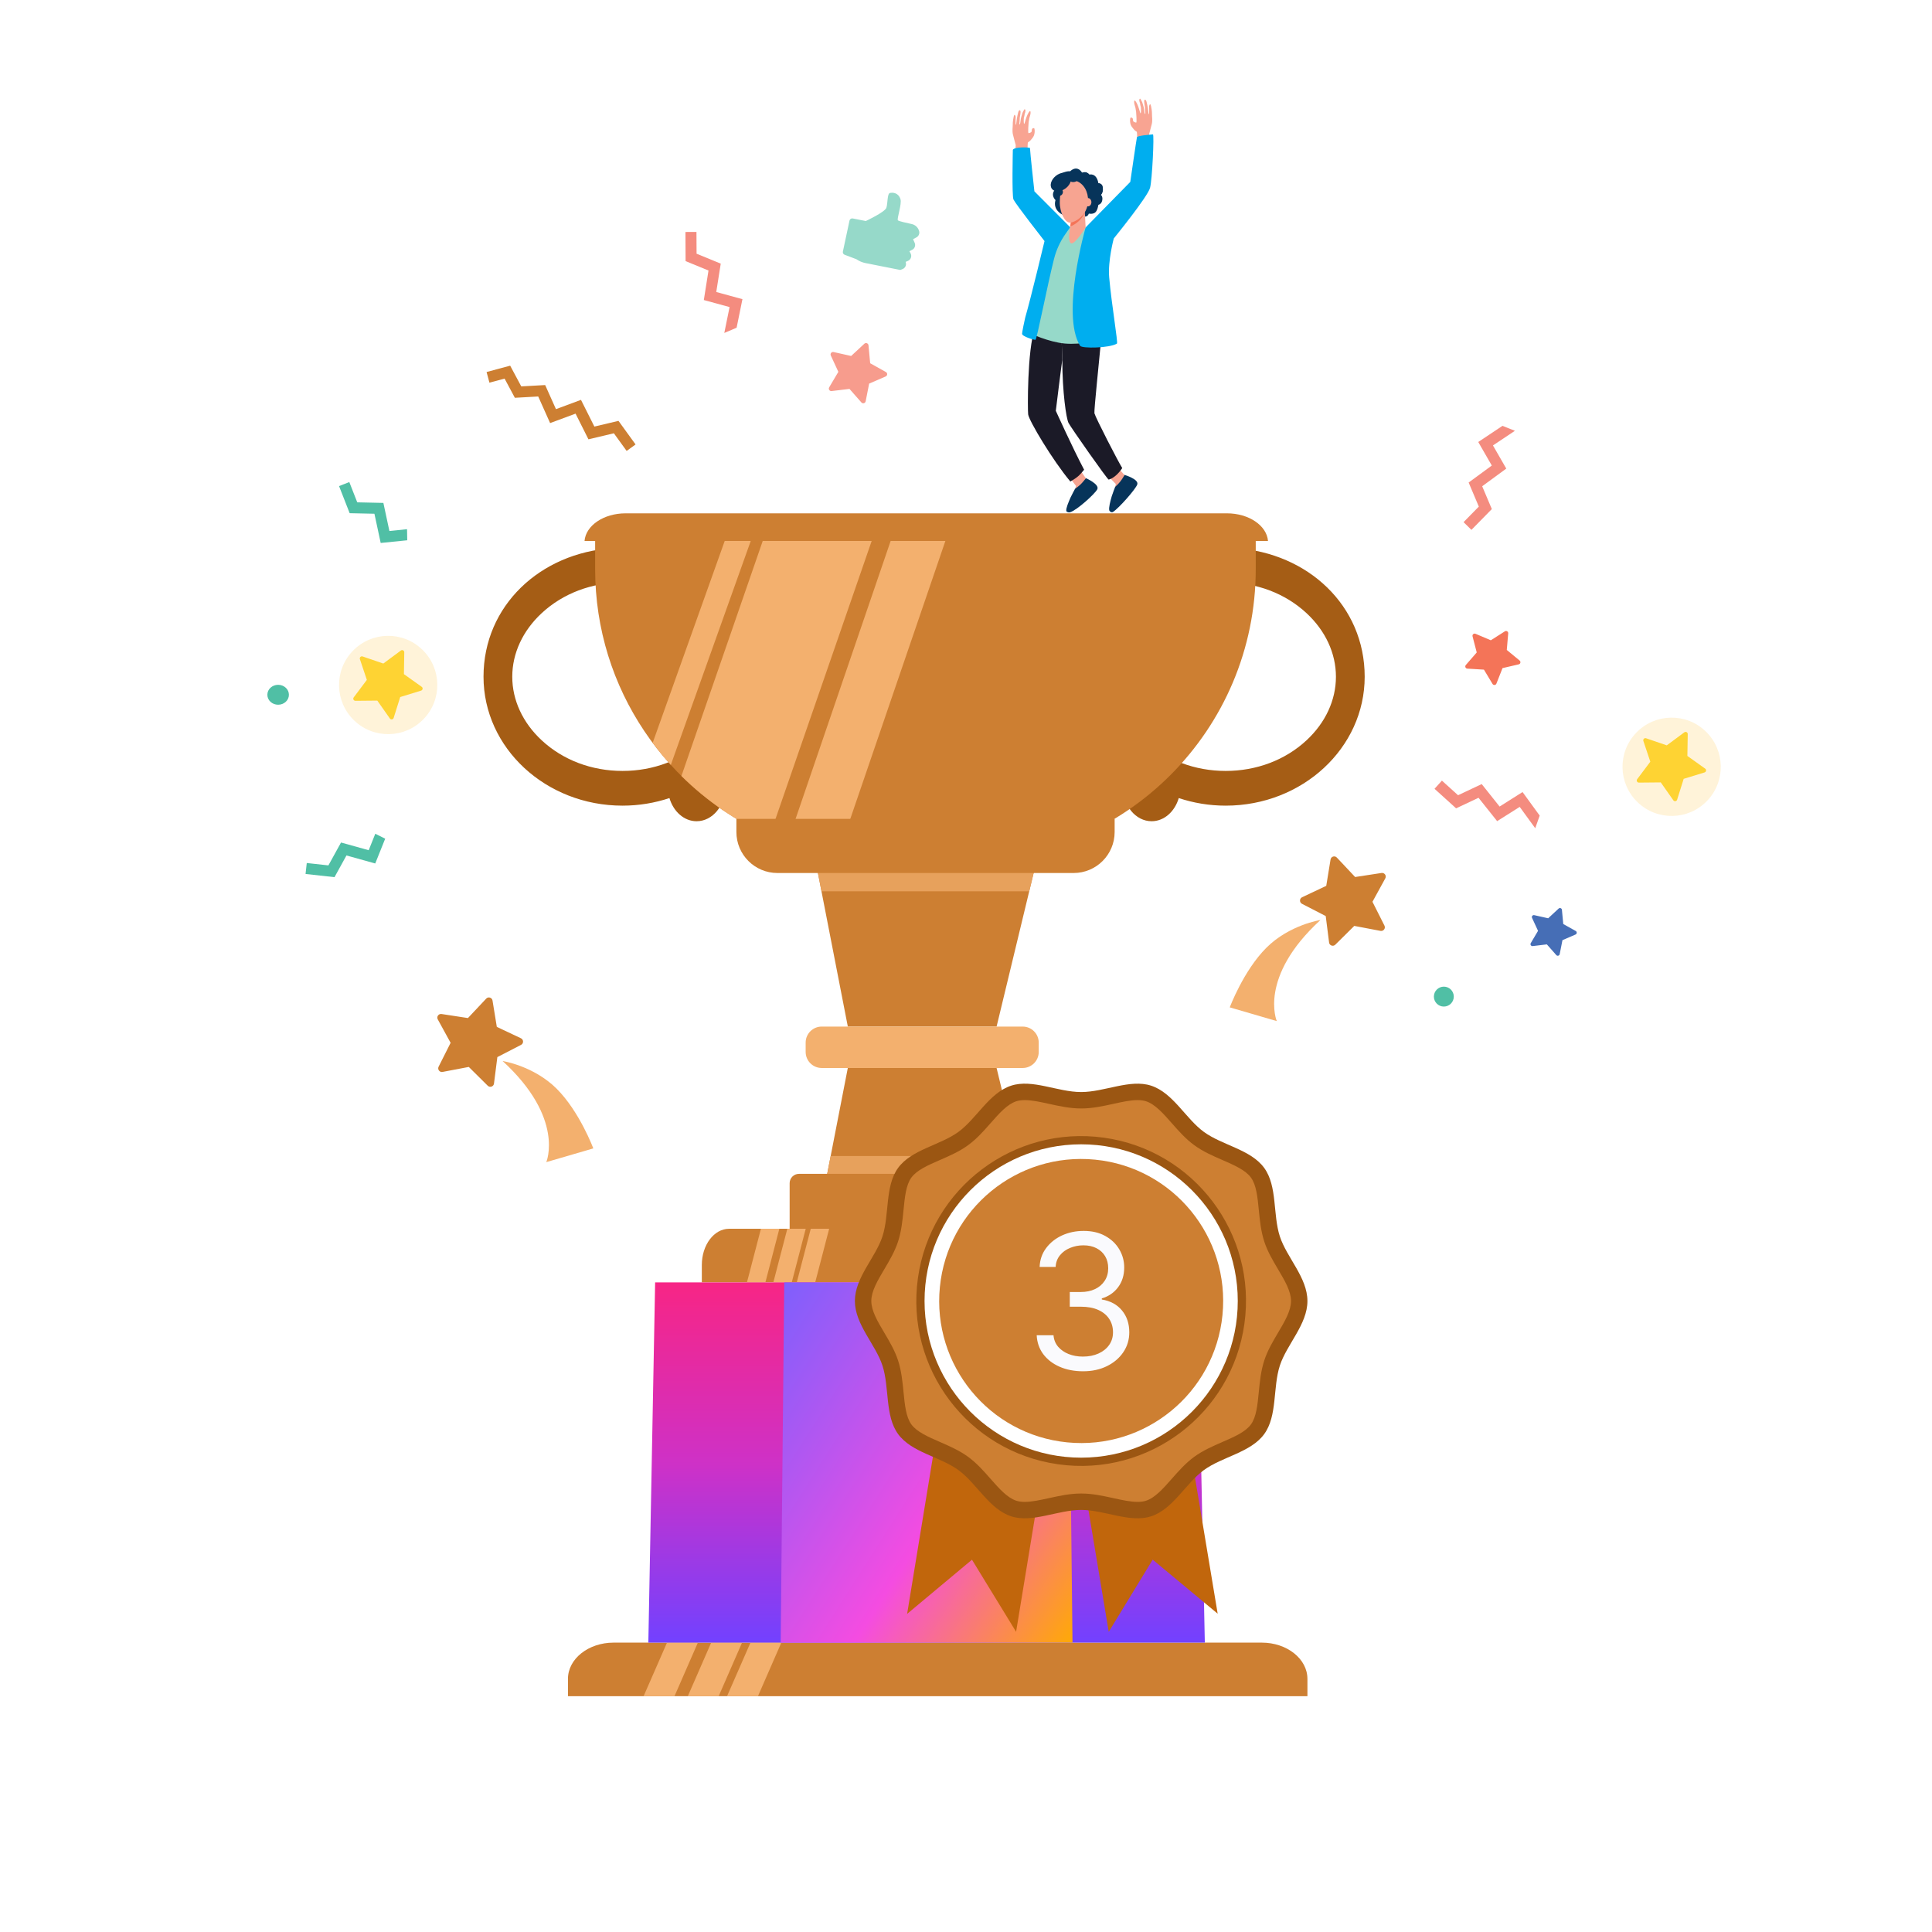 <svg width="2057" height="2057" viewBox="0 0 2057 2057" fill="none" xmlns="http://www.w3.org/2000/svg">
<rect x="0" y="0" width="2057" height="2057" fill="#808080" stroke="none"/>
<g clip-path="url(#clip0_890_555)">
<rect width="2057" height="2057" fill="white"/>
<g clip-path="url(#clip1_890_555)">
<path d="M2467 -14H-410V2200H2467V-14Z" fill="white"/>
<path d="M1315.7 583.648C1314.43 589.592 1313.29 595.747 1310.19 600.74C1304.87 607.172 1299.85 613.802 1295.08 620.611C1298.36 620.378 1301.66 620.223 1305 620.223C1337.83 620.223 1368.37 631.791 1391 652.78C1411.24 671.544 1422.37 695.599 1422.37 720.517C1422.37 745.436 1411.23 769.48 1391 788.255C1368.36 809.254 1337.82 820.811 1305 820.811C1272.18 820.811 1241.8 809.31 1219.18 788.41C1217.53 793.291 1215.89 798.129 1214.25 803C1203.19 808.612 1195.41 821.83 1195.41 837.239C1195.41 857.741 1209.16 874.368 1226.13 874.368C1239.47 874.368 1250.79 864.073 1255.03 849.704C1270.64 854.907 1287.45 857.774 1305 857.774C1386.73 857.774 1452.98 796.314 1452.98 720.506C1452.98 644.699 1392.43 588.729 1315.71 583.637L1315.7 583.648Z" fill="#A55D15"/>
<path d="M652.089 583.648C653.362 589.592 654.501 595.747 657.6 600.74C662.922 607.172 667.946 613.802 672.715 620.611C669.428 620.378 666.131 620.223 662.789 620.223C629.958 620.223 599.418 631.791 576.789 652.78C556.55 671.544 545.408 695.599 545.408 720.517C545.408 745.436 556.55 769.48 576.789 788.255C599.429 809.254 629.969 820.811 662.789 820.811C695.609 820.811 725.995 809.31 748.612 788.41C750.261 793.291 751.899 798.129 753.536 803C764.602 808.612 772.381 821.83 772.381 837.239C772.381 857.741 758.627 874.368 741.663 874.368C728.318 874.368 716.999 864.073 712.749 849.704C697.136 854.907 680.328 857.774 662.778 857.774C581.049 857.774 514.801 796.314 514.801 720.506C514.801 644.699 575.351 588.729 652.067 583.637L652.089 583.648Z" fill="#A55D15"/>
<path d="M1336.99 568.017V605.909C1336.99 777.173 1198.18 916.046 1026.98 916.046C948.132 914.995 894.033 923.153 819.165 889.999C711.299 842.674 633.643 734.244 633.643 605.909V568.017H1337H1336.99Z" fill="#CD7F32"/>
<path d="M819.165 889.999C819.243 890.032 819.32 890.065 819.398 890.099L930.837 568.006H814.828L725.508 826.214C752.485 852.948 784.243 874.667 819.165 889.988V889.999Z" fill="#F3B06E"/>
<path d="M891.666 911.74L1009.26 568.017H950.987L838.209 897.725C856.909 904.611 874.459 908.984 891.677 911.729L891.666 911.74Z" fill="#F3B06E"/>
<path d="M714.21 814.424L802.147 568.017H774.439L694.879 790.966C700.943 799.114 707.394 806.94 714.21 814.424V814.424Z" fill="#F3B06E"/>
<path d="M1306.28 546.541H666.108C642.738 546.541 623.694 559.548 622.355 575.943H1350.04C1348.7 559.548 1329.64 546.541 1306.28 546.541V546.541Z" fill="#CD7F32"/>
<path d="M866.447 906.98L902.675 1093H1061.07L1105.94 906.98H866.447Z" fill="#CD7F32"/>
<path d="M1105.95 906.991L1095.82 948.969H874.647L866.459 906.991H1105.95Z" fill="#E7A15C"/>
<path d="M1105.95 1323.12H866.459L884.418 1230.79L902.654 1137.1H1061.08L1083.68 1230.79L1105.95 1323.12Z" fill="#CD7F32"/>
<path d="M1105.95 1323.12H866.459L884.418 1230.79H1083.68L1105.95 1323.12Z" fill="#E7A15C"/>
<path d="M874.89 1093H1088.85C1098.28 1093 1105.94 1100.66 1105.94 1110.09V1119.99C1105.94 1129.42 1098.28 1137.09 1088.84 1137.09H874.879C865.452 1137.09 857.783 1129.43 857.783 1119.99V1110.08C857.783 1100.65 865.441 1092.99 874.868 1092.99L874.89 1093Z" fill="#F3B06E"/>
<path d="M850.634 1249.8H1113.69C1119.16 1249.8 1123.61 1254.23 1123.61 1259.71V1310.55H840.73V1259.71C840.73 1254.25 845.168 1249.8 850.645 1249.8H850.634Z" fill="#CD7F32"/>
<path d="M1217.08 1346.85V1365.32H747.229V1346.85C747.229 1325.55 760.219 1308.27 776.231 1308.27H1188.07C1204.08 1308.27 1217.08 1325.55 1217.08 1346.85Z" fill="#CD7F32"/>
<path d="M857.861 1308.27L842.989 1365.32H823.381L838.253 1308.27H857.861Z" fill="#F3B06E"/>
<path d="M829.776 1308.27L814.915 1365.32H795.285L810.168 1308.27H829.776Z" fill="#F3B06E"/>
<path d="M882.813 1308.27L867.952 1365.32H848.322L863.205 1308.27H882.813Z" fill="#F3B06E"/>
<path d="M1392.02 1787.48V1805.95H604.707V1787.48C604.707 1766.18 626.473 1748.9 653.295 1748.9H1343.42C1370.24 1748.9 1392.01 1766.18 1392.01 1787.48H1392.02Z" fill="#CD7F32"/>
<path d="M790.064 1748.91L765.156 1805.96H732.303L757.211 1748.91H790.064Z" fill="#F3B06E"/>
<path d="M743.024 1748.91L718.116 1805.96H685.219L710.171 1748.91H743.024Z" fill="#F3B06E"/>
<path d="M831.89 1748.91L806.981 1805.96H774.084L799.036 1748.91H831.89Z" fill="#F3B06E"/>
<path d="M1186.76 871.833V885.781C1186.76 909.936 1167.22 929.486 1143.1 929.486H827.719C803.575 929.486 784.033 909.936 784.033 885.781V871.833H1186.76Z" fill="#CD7F32"/>
<path d="M1282.77 1748.91H690.297L697.523 1365.33H1274.83L1282.77 1748.91Z" fill="url(#paint0_linear_890_555)"/>
<path d="M1141.89 1748.91H831.193L834.989 1365.33H1137.72L1141.89 1748.91Z" fill="url(#paint1_linear_890_555)"/>
<path d="M1081.83 1737.37L1034.86 1660.62L965.814 1718.31L1036.85 1285.55L1152.89 1304.61L1081.83 1737.37Z" fill="#C1660C"/>
<path d="M1296.46 1718.09L1227.28 1660.57L1180.47 1737.42L1108.44 1304.84L1224.41 1285.5L1296.46 1718.09Z" fill="#C1660C"/>
<path d="M1392.02 1385.16C1392.02 1410.16 1369.99 1431.38 1362.66 1453.93C1355.07 1477.31 1360.17 1507.37 1346.02 1526.83C1331.73 1546.49 1301.47 1550.86 1281.82 1565.16C1262.37 1579.32 1248.95 1606.84 1225.58 1614.43C1203.02 1621.76 1176.1 1607.62 1151.11 1607.62C1126.11 1607.62 1099.19 1621.75 1076.64 1614.43C1053.26 1606.84 1039.84 1579.32 1020.39 1565.16C1000.75 1550.86 970.485 1546.48 956.188 1526.83C942.036 1507.37 947.137 1477.31 939.546 1453.93C932.221 1431.37 910.189 1410.16 910.189 1385.16C910.189 1360.16 932.221 1338.94 939.546 1316.39C947.137 1293.01 942.036 1262.95 956.188 1243.49C970.485 1223.84 1000.74 1219.46 1020.39 1205.16C1039.84 1191 1053.26 1163.48 1076.64 1155.89C1099.19 1148.56 1126.11 1162.7 1151.09 1162.7C1176.08 1162.7 1203.01 1148.57 1225.56 1155.9C1248.93 1163.49 1262.36 1191.01 1281.81 1205.17C1301.45 1219.47 1331.71 1223.85 1346.01 1243.5C1360.16 1262.96 1355.06 1293.02 1362.65 1316.4C1369.98 1338.96 1392.01 1360.17 1392.01 1385.17L1392.02 1385.16Z" fill="#9B5612"/>
<path d="M1211.13 1599.05C1203.55 1599.05 1194.75 1597.12 1185.42 1595.07C1174.41 1592.64 1163.01 1590.14 1151.1 1590.14C1139.2 1590.14 1127.8 1592.64 1116.78 1595.07C1107.45 1597.12 1098.64 1599.05 1091.06 1599.05C1087.58 1599.05 1084.64 1598.64 1082.03 1597.8C1072.4 1594.67 1063.77 1584.86 1054.61 1574.47C1047.37 1566.23 1039.88 1557.73 1030.68 1551.03C1021.35 1544.25 1010.86 1539.67 1000.72 1535.26C988.09 1529.77 976.172 1524.58 970.33 1516.55C964.587 1508.66 963.325 1495.77 961.986 1482.12C960.902 1471.05 959.773 1459.61 956.188 1448.54C952.736 1437.9 947.026 1428.27 941.504 1418.95C934.4 1406.96 927.684 1395.62 927.684 1385.16C927.684 1374.7 934.4 1363.37 941.504 1351.39C947.026 1342.06 952.736 1332.43 956.188 1321.8C959.784 1310.71 960.913 1299.27 961.997 1288.2C963.336 1274.56 964.598 1261.66 970.341 1253.78C976.183 1245.76 988.101 1240.56 1000.73 1235.07C1010.87 1230.66 1021.37 1226.1 1030.7 1219.3C1039.9 1212.6 1047.4 1204.09 1054.64 1195.86C1063.79 1185.47 1072.43 1175.65 1082.06 1172.53C1084.65 1171.69 1087.6 1171.28 1091.09 1171.28C1098.67 1171.28 1107.47 1173.21 1116.8 1175.26C1127.82 1177.69 1139.21 1180.19 1151.13 1180.19C1163.04 1180.19 1174.43 1177.69 1185.45 1175.26C1194.78 1173.21 1203.59 1171.28 1211.17 1171.28C1214.65 1171.28 1217.61 1171.69 1220.2 1172.53C1229.83 1175.66 1238.48 1185.48 1247.62 1195.87C1254.86 1204.1 1262.36 1212.61 1271.55 1219.31C1280.88 1226.1 1291.37 1230.67 1301.52 1235.08C1314.14 1240.57 1326.06 1245.77 1331.9 1253.79C1337.64 1261.69 1338.91 1274.57 1340.25 1288.22C1341.33 1299.29 1342.46 1310.74 1346.04 1321.81C1349.5 1332.44 1355.21 1342.09 1360.73 1351.4C1367.83 1363.39 1374.55 1374.72 1374.55 1385.17C1374.55 1395.62 1367.83 1406.96 1360.73 1418.96C1355.21 1428.27 1349.5 1437.91 1346.04 1448.55C1342.45 1459.63 1341.32 1471.07 1340.23 1482.13C1338.9 1495.77 1337.63 1508.67 1331.89 1516.56C1326.05 1524.6 1314.13 1529.78 1301.51 1535.27C1291.36 1539.69 1280.86 1544.25 1271.53 1551.04C1262.33 1557.74 1254.84 1566.25 1247.59 1574.48C1238.44 1584.87 1229.8 1594.69 1220.17 1597.81C1217.59 1598.66 1214.63 1599.07 1211.15 1599.07L1211.13 1599.05Z" fill="#CD7F32"/>
<path d="M1324.91 1409.49C1338.34 1313.46 1271.4 1224.72 1175.41 1211.3C1079.42 1197.87 990.723 1264.83 977.301 1360.86C963.879 1456.89 1030.81 1545.62 1126.8 1559.05C1222.79 1572.48 1311.49 1505.52 1324.91 1409.49Z" fill="#9B5612"/>
<path d="M1151.11 1551.97C1243.2 1551.97 1317.85 1477.29 1317.85 1385.16C1317.85 1293.03 1243.2 1218.35 1151.11 1218.35C1059.02 1218.35 984.361 1293.03 984.361 1385.16C984.361 1477.29 1059.02 1551.97 1151.11 1551.97Z" fill="white"/>
<path d="M1301.57 1400.08C1309.79 1316.96 1249.1 1242.91 1166.02 1234.69C1082.93 1226.46 1008.91 1287.18 1000.69 1370.3C992.472 1453.42 1053.16 1527.47 1136.25 1535.69C1219.34 1543.92 1293.35 1483.2 1301.57 1400.08Z" fill="#CD7F32"/>
<path d="M1405.92 979.511C1405.92 979.511 1372.82 984.614 1348.38 1009C1323.94 1033.39 1309.33 1072.55 1309.33 1072.55L1359.39 1087.16C1359.39 1087.16 1339.38 1040.46 1405.92 979.5V979.511Z" fill="#F3B06E"/>
<path d="M1415.08 1003.53L1411.5 975.326L1386.23 962.297C1383.36 960.814 1383.43 956.673 1386.35 955.29L1412.06 943.157L1416.64 915.094C1417.16 911.895 1421.12 910.689 1423.34 913.047L1442.81 933.758L1470.91 929.452C1474.1 928.965 1476.48 932.353 1474.92 935.198L1461.26 960.127L1474.04 985.522C1475.49 988.411 1473 991.721 1469.82 991.112L1441.89 985.81L1421.7 1005.81C1419.4 1008.09 1415.48 1006.74 1415.07 1003.53H1415.08Z" fill="#CD7F32"/>
<path d="M535.117 1129.66C535.117 1129.66 568.213 1134.77 592.657 1159.15C617.1 1183.54 631.695 1222.71 631.695 1222.71L581.635 1237.31C581.635 1237.31 601.642 1190.62 535.105 1129.65L535.117 1129.66Z" fill="#F3B06E"/>
<path d="M525.944 1153.7L529.529 1125.49L554.792 1112.46C557.669 1110.98 557.591 1106.84 554.67 1105.45L528.965 1093.32L524.384 1065.26C523.864 1062.06 519.902 1060.85 517.689 1063.21L498.214 1083.92L470.119 1079.62C466.921 1079.13 464.542 1082.52 466.102 1085.36L479.768 1110.29L466.988 1135.69C465.527 1138.58 468.028 1141.89 471.204 1141.28L499.122 1135.97L519.316 1155.98C521.617 1158.26 525.535 1156.91 525.944 1153.7V1153.7Z" fill="#CD7F32"/>
<path d="M1629.8 1004.15L1637.55 991.068L1631.17 977.275C1630.44 975.703 1631.83 973.976 1633.51 974.364L1648.34 977.685L1659.48 967.345C1660.75 966.172 1662.82 966.958 1662.98 968.685L1664.41 983.817L1677.67 991.223C1679.19 992.065 1679.08 994.279 1677.49 994.965L1663.54 1001L1660.6 1015.91C1660.27 1017.6 1658.13 1018.19 1656.98 1016.88L1646.93 1005.48L1631.85 1007.3C1630.14 1007.51 1628.92 1005.65 1629.8 1004.15Z" fill="#466EB6"/>
<path d="M882.826 412.395L892.597 395.889L884.541 378.487C883.622 376.506 885.382 374.325 887.506 374.812L906.218 379.008L920.271 365.967C921.875 364.484 924.476 365.48 924.686 367.65L926.479 386.746L943.221 396.089C945.124 397.151 944.991 399.941 942.977 400.816L925.383 408.421L921.676 427.24C921.256 429.387 918.556 430.107 917.117 428.468L904.447 414.077L885.415 416.358C883.246 416.623 881.719 414.277 882.837 412.395H882.826Z" fill="#F79C8D"/>
<path d="M1599.7 453.387L1573.9 470.601L1588.32 495.652L1563.67 513.74L1574.5 539.379L1558.26 555.928L1566.63 564.153L1588.35 542.013L1578.09 517.715L1603.73 498.907L1589.56 474.265L1612.93 458.667L1599.7 453.387Z" fill="#F48C7F"/>
<path d="M1639.31 868.379L1621.06 843.295L1596.63 858.726L1577.57 834.815L1552.4 846.682L1535.21 831.129L1527.34 839.83L1550.32 860.641L1574.18 849.394L1594.01 874.269L1618.04 859.092L1634.56 881.818L1639.31 868.379Z" fill="#F48C7F"/>
<path d="M784.277 348.919L790.474 318.521L762.6 310.893L767.38 280.694L741.642 270.112L741.52 246.92L729.791 246.986L729.946 278.004L754.334 288.023L749.366 319.451L776.775 326.945L771.164 354.487L784.277 348.919Z" fill="#F48C7F"/>
<path d="M543.184 389.336L554.991 411.387L580.441 409.97L591.927 435.62L618.573 425.734L632.836 454.173L658.497 448.095L676.688 473.213L667.194 480.11L653.583 461.324L626.507 467.734L612.797 440.402L585.708 450.453L573.039 422.136L548.175 423.531L537.231 403.096L521.098 407.424L518.055 396.089L543.184 389.336Z" fill="#CD7F32"/>
<path d="M433.381 563.444L414.592 565.348L408.185 535.448L380.367 534.839L371.913 513.253L360.98 517.526L372.289 546.408L398.647 546.983L405.319 578.09L433.592 575.223L433.381 563.444Z" fill="#50BFA5"/>
<path d="M399.577 887.686L392.55 905.22L363.094 897.018L349.65 921.383L326.612 918.848L325.328 930.515L356.145 933.914L368.881 910.811L399.522 919.346L410.111 892.955L399.577 887.686Z" fill="#50BFA5"/>
<path d="M449.504 691.547C470.351 711.551 471.048 744.683 451.042 765.539C431.047 786.395 397.928 787.092 377.081 767.078C356.234 747.074 355.537 713.942 375.543 693.086C395.538 672.23 428.657 671.532 449.504 691.547Z" fill="#FFF3D9"/>
<path d="M448.363 735.296L426.111 742.137L419.129 764.366C418.564 766.159 416.185 766.535 415.101 764.986L401.712 745.923L378.43 746.144C376.549 746.167 375.465 744.019 376.593 742.514L390.58 723.883L383.177 701.798C382.58 700.016 384.284 698.322 386.065 698.931L408.097 706.481L426.808 692.61C428.324 691.492 430.46 692.588 430.427 694.47L430.05 717.761L449.016 731.266C450.554 732.362 450.167 734.731 448.363 735.285V735.296Z" fill="#FED333"/>
<path d="M1816.01 778.646C1836.86 798.649 1837.56 831.782 1817.55 852.638C1797.56 873.493 1764.44 874.191 1743.59 854.176C1722.74 834.173 1722.05 801.04 1742.05 780.184C1762.05 759.328 1795.17 758.631 1816.01 778.646Z" fill="#FFF3D9"/>
<path d="M1814.87 822.395L1792.61 829.236L1785.63 851.464C1785.06 853.258 1782.68 853.634 1781.61 852.084L1768.22 833.022L1744.94 833.243C1743.06 833.265 1741.97 831.118 1743.1 829.612L1757.09 810.981L1749.69 788.897C1749.09 787.114 1750.79 785.421 1752.58 786.03L1774.61 793.579L1793.31 779.709C1794.82 778.591 1796.96 779.686 1796.93 781.568L1796.55 804.86L1815.52 818.376C1817.05 819.472 1816.67 821.841 1814.86 822.395H1814.87Z" fill="#FED333"/>
<path d="M1579.96 712.989L1589.1 728.188C1590.08 729.838 1592.54 729.627 1593.23 727.845L1599.73 711.34L1617 707.332C1618.87 706.901 1619.44 704.51 1617.95 703.281L1604.27 692L1605.79 674.333C1605.96 672.418 1603.86 671.145 1602.24 672.174L1587.29 681.705L1570.96 674.787C1569.19 674.034 1567.33 675.639 1567.82 677.499L1572.27 694.668L1560.65 708.063C1559.39 709.513 1560.34 711.783 1562.25 711.893L1579.94 712.967L1579.96 712.989Z" fill="#F47458"/>
<path d="M1547.85 1061.09C1547.85 1066.94 1543.11 1071.69 1537.25 1071.69C1531.4 1071.69 1526.65 1066.94 1526.65 1061.09C1526.65 1055.23 1531.4 1050.48 1537.25 1050.48C1543.11 1050.48 1547.85 1055.23 1547.85 1061.09Z" fill="#50BFA5"/>
<path d="M307.613 739.723C307.613 745.579 302.479 750.328 296.138 750.328C289.798 750.328 284.652 745.579 284.652 739.723C284.652 733.867 289.798 729.118 296.138 729.118C302.479 729.118 307.613 733.867 307.613 739.723Z" fill="#50BFA5"/>
<path d="M907.909 232.585L921.819 235.33C921.819 235.33 942.157 225.832 943.706 221.249C945.255 216.666 944.547 206.116 947.523 205.452C950.5 204.788 956.453 205.042 958.733 212.05C960.381 217.131 954.639 233.127 956.022 234.588C956.896 235.496 964.841 237.311 970.672 238.529C974.501 239.337 977.566 242.238 978.606 246.079C979.314 248.68 978.141 251.437 975.785 252.699L972.122 254.658L973.837 258.477C975.121 261.322 973.892 264.699 971.093 266.038L968.238 267.411L969.488 269.713C971.104 272.68 969.809 276.422 966.733 277.75L964.232 278.824L964.42 279.51C965.228 282.344 963.757 285.355 961.045 286.44L958.545 287.436L921.498 280.108C918.023 279.422 914.737 278.016 911.827 275.99L899.234 271.219C897.884 270.71 897.11 269.259 897.42 267.82L904.457 234.887C904.8 233.293 906.327 232.264 907.887 232.573L907.909 232.585Z" fill="#96D9C9"/>
</g>
<path d="M1153.2 1459.99C1143.83 1459.99 1135.47 1458.38 1128.13 1455.16C1120.84 1451.94 1115.04 1447.46 1110.73 1441.74C1106.47 1435.96 1104.15 1429.26 1103.77 1421.64H1121.67C1122.05 1426.32 1123.66 1430.37 1126.5 1433.78C1129.34 1437.14 1133.06 1439.75 1137.65 1441.59C1142.24 1443.44 1147.33 1444.36 1152.92 1444.36C1159.17 1444.36 1164.71 1443.27 1169.54 1441.1C1174.37 1438.92 1178.16 1435.89 1180.9 1432.01C1183.65 1428.12 1185.02 1423.62 1185.02 1418.51C1185.02 1413.16 1183.7 1408.45 1181.05 1404.38C1178.39 1400.26 1174.51 1397.04 1169.4 1394.72C1164.28 1392.4 1158.03 1391.24 1150.65 1391.24H1139V1375.61H1150.65C1156.42 1375.61 1161.49 1374.57 1165.85 1372.49C1170.25 1370.41 1173.68 1367.47 1176.14 1363.68C1178.65 1359.89 1179.91 1355.44 1179.91 1350.33C1179.91 1345.41 1178.82 1341.12 1176.64 1337.47C1174.46 1333.83 1171.39 1330.99 1167.41 1328.95C1163.48 1326.92 1158.84 1325.9 1153.49 1325.9C1148.47 1325.9 1143.73 1326.82 1139.28 1328.67C1134.88 1330.47 1131.28 1333.09 1128.49 1336.55C1125.7 1339.96 1124.18 1344.08 1123.94 1348.91H1106.9C1107.18 1341.29 1109.48 1334.61 1113.79 1328.88C1118.1 1323.1 1123.73 1318.61 1130.69 1315.39C1137.7 1312.17 1145.39 1310.56 1153.77 1310.56C1162.77 1310.56 1170.49 1312.38 1176.93 1316.03C1183.37 1319.62 1188.31 1324.38 1191.77 1330.3C1195.23 1336.22 1196.95 1342.61 1196.95 1349.48C1196.95 1357.67 1194.8 1364.65 1190.49 1370.43C1186.23 1376.21 1180.43 1380.21 1173.09 1382.43V1383.57C1182.28 1385.08 1189.45 1388.99 1194.61 1395.29C1199.77 1401.54 1202.35 1409.28 1202.35 1418.51C1202.35 1426.42 1200.2 1433.52 1195.89 1439.82C1191.63 1446.07 1185.8 1450.99 1178.42 1454.59C1171.03 1458.19 1162.63 1459.99 1153.2 1459.99Z" fill="#FAFAFD"/>
<path d="M1078.53 143.454C1079.57 147.727 1081.44 154.481 1081.44 154.481C1081.29 156.335 1080.74 164.065 1080.09 173.537L1094.01 167.968C1094.01 167.968 1093.84 152.536 1094.46 151.588C1094.98 150.787 1095.87 151.783 1100.13 145.678C1101.37 143.914 1101.6 140.764 1101.6 140.764C1101.6 140.764 1101.85 136.888 1100.98 136.526C1100.11 136.164 1099.11 136.742 1098.8 137.411C1098.49 138.08 1098.56 139.642 1098.25 140.311C1097.94 140.98 1095.92 141.788 1095.07 141.747C1094.22 141.705 1095.18 130.281 1095.18 130.281C1095.18 130.281 1095.65 127.04 1095.89 125.98C1096.09 125.074 1096.91 122.426 1096.91 122.426C1096.91 122.426 1097.88 118.578 1096.68 118.286C1095.98 118.111 1094.19 121.234 1092.95 124.552C1091.63 128.12 1090.88 131.905 1090.5 131.856C1089.61 131.738 1090.08 125.472 1090.08 125.472C1090.08 125.472 1090.97 122.6 1090.95 121.248C1091.78 119.589 1092.34 116.508 1090.86 116.257C1090.59 116.208 1088.65 120.119 1088.65 120.119C1088.65 120.119 1087.89 122.872 1087.45 124.154C1086.66 126.426 1086.54 130.009 1086.14 131.584C1085.8 132.902 1085.49 132.358 1085.35 132.414C1085.24 132.456 1085.43 130.643 1085.65 128.155C1085.76 126.9 1085.61 125.451 1085.96 124.022C1086.29 122.698 1086.47 120.802 1086.56 119.659C1086.79 116.418 1084.76 116.752 1084.05 119.714C1083.78 120.844 1083.5 122.077 1083.21 123.325C1082.12 128.183 1082.14 132.86 1081.62 132.902C1080.94 132.95 1081.39 124.433 1081.39 124.433C1081.39 124.433 1080.35 119.721 1079.31 124.092C1078.11 129.173 1078.24 133.313 1078.26 133.494C1078.37 134.735 1077.47 139.168 1078.51 143.44L1078.53 143.454Z" fill="#F8A492"/>
<path d="M1226.26 132.197C1225.22 136.47 1223.35 143.224 1223.35 143.224C1223.49 145.078 1224.04 152.808 1224.7 162.28L1210.78 156.711C1210.78 156.711 1210.95 141.279 1210.33 140.331C1209.81 139.53 1208.92 140.527 1204.66 134.421C1203.42 132.657 1203.19 129.507 1203.19 129.507C1203.19 129.507 1202.94 125.632 1203.81 125.269C1204.68 124.907 1205.67 125.485 1205.99 126.154C1206.3 126.824 1206.22 128.385 1206.54 129.054C1206.85 129.723 1208.87 130.532 1209.72 130.49C1210.57 130.448 1209.61 119.024 1209.61 119.024C1209.61 119.024 1209.14 115.783 1208.9 114.724C1208.7 113.818 1207.88 111.169 1207.88 111.169C1207.88 111.169 1206.91 107.321 1208.11 107.029C1208.81 106.854 1210.6 109.977 1211.83 113.295C1213.16 116.863 1213.91 120.648 1214.29 120.599C1215.18 120.481 1214.71 114.215 1214.71 114.215C1214.71 114.215 1213.82 111.343 1213.84 109.991C1213 108.332 1212.45 105.251 1213.92 105C1214.2 104.952 1216.13 108.862 1216.13 108.862C1216.13 108.862 1216.89 111.615 1217.34 112.897C1218.12 115.163 1218.24 118.752 1218.65 120.327C1218.99 121.645 1219.3 121.101 1219.44 121.157C1219.55 121.199 1219.35 119.387 1219.14 116.898C1219.03 115.644 1219.17 114.194 1218.82 112.765C1218.5 111.441 1218.32 109.545 1218.23 108.402C1217.99 105.161 1220.03 105.495 1220.74 108.458C1221.01 109.587 1221.29 110.82 1221.58 112.068C1222.67 116.926 1222.64 121.603 1223.17 121.645C1223.85 121.694 1223.4 113.176 1223.4 113.176C1223.4 113.176 1224.44 108.465 1225.47 112.835C1226.67 117.916 1226.55 122.056 1226.53 122.237C1226.42 123.478 1227.32 127.911 1226.28 132.183L1226.26 132.197Z" fill="#F8A492"/>
<path d="M1139.4 182.354C1139.4 182.354 1146.48 174.882 1152.19 183.971C1152.19 183.971 1156.58 181.503 1159.66 185.895C1159.66 185.895 1167.59 183.504 1169.51 195.367C1169.51 195.367 1173.6 194.6 1174.13 199.451C1174.67 204.302 1172.21 207.536 1172.21 207.536C1172.21 207.536 1174.5 209.258 1173.46 213.719C1172.58 217.51 1169.44 218.089 1169.44 218.089C1169.44 218.089 1168.59 224.48 1165.82 226.404C1163.05 228.328 1159.28 227.408 1159.28 227.408C1159.28 227.408 1158.28 230.872 1155.04 230.565C1151.81 230.259 1147.8 227.178 1144.19 228.565C1140.57 229.952 1131.17 228.488 1131.17 228.488C1131.17 228.488 1120.62 223.79 1123.78 213.008C1123.78 213.008 1118.23 208.003 1123.09 201.995C1123.09 201.995 1119.55 192.6 1126.55 187.059C1133.56 181.517 1139.41 182.361 1139.41 182.361L1139.4 182.354Z" fill="#07345A"/>
<path d="M1188.19 495.285C1188.19 495.285 1195.9 504.855 1197.83 506.033C1199.75 507.211 1196.97 521.116 1191.73 522.029C1188.77 522.545 1187.14 519.297 1187.14 519.297L1187.99 515.289L1176.96 503.928L1188.19 495.292V495.285Z" fill="#F7A491"/>
<path d="M1148.43 497.655C1148.43 497.655 1154.86 508.131 1156.62 509.546C1158.37 510.961 1153.84 524.392 1148.53 524.629C1145.54 524.762 1144.32 521.332 1144.32 521.332L1145.68 517.471L1136.19 504.793L1148.43 497.662V497.655Z" fill="#F7A491"/>
<path d="M1156.23 509.128C1156.23 509.128 1152.54 513.84 1150.53 515.715C1147.93 518.133 1144.59 520.503 1144.59 520.503C1144.59 520.503 1140.81 527.354 1139.78 529.745C1137.49 535.07 1134.9 540.995 1135.28 543.978C1135.4 544.933 1137.54 545.95 1139.33 545.4C1146.79 543.107 1165.85 525.668 1168.26 520.991C1171.03 515.589 1156.23 509.135 1156.23 509.135V509.128Z" fill="#07345A"/>
<path d="M1101.82 349.557C1102.51 347.62 1103.18 345.828 1103.82 344.142C1111.76 345.87 1120.71 347.773 1129.92 349.739L1131.05 383.508C1131.05 380.901 1124.12 437.372 1124.12 437.372C1124.12 437.372 1142.02 477.011 1154.26 500.116C1149.24 506.389 1146.88 508.411 1139.6 512.683C1120.59 489.898 1095.72 448.204 1094.69 441.269C1094.1 437.282 1093.56 372.816 1101.82 349.564V349.557Z" fill="#1B1A27"/>
<path d="M1172.59 359.322C1170.17 385.634 1164.79 435.943 1165.23 439.993C1166.58 445.039 1190.54 491.592 1194.86 498.366C1191.44 503.524 1186.13 509.1 1180.43 510.641C1179.31 510.947 1139.77 454.671 1137.61 450.204C1135.17 445.157 1131.12 417.612 1131.04 383.515L1129.92 349.745C1145.26 353.021 1159.38 356.227 1172.59 359.329V359.322Z" fill="#1B1A27"/>
<path d="M1122.19 239.368L1140.25 241.85C1140.25 241.85 1154.74 242.205 1156.53 242.205C1158.32 242.205 1169.66 308.12 1172.95 332.927C1176.24 357.733 1173.69 362.124 1173.69 362.124C1173.69 362.124 1150.78 367.275 1133.84 365.776C1116.21 364.215 1096.38 354.701 1096.38 354.701C1096.38 354.701 1111.45 307.033 1114.43 292.145C1117.42 277.264 1122.18 239.368 1122.18 239.368H1122.19Z" fill="#96D9C9"/>
<path d="M1078.37 159.52C1078.37 159.52 1077.22 208.665 1079.06 212.422C1081.76 217.887 1112.1 256.668 1112.1 256.668C1112.1 256.668 1097.6 317.328 1091.51 338.273C1090.9 340.384 1088.18 354.011 1088.18 355.335C1088.18 358.283 1101 362.019 1102.52 361.796C1103.88 361.594 1115.07 303.897 1122.21 275.668C1124.63 266.098 1128.78 257.058 1134.46 248.987L1139.43 241.933L1101.32 203.724C1101.32 203.724 1096.62 161.193 1096.62 157.673C1096.62 156.746 1080.22 156.056 1078.37 159.52H1078.37Z" fill="#00AEEF"/>
<path d="M1155.87 242.114L1203.4 193.68C1203.4 193.68 1210.02 147.88 1210.5 146.151C1210.96 144.458 1222.76 143.537 1227.52 143.077C1229.05 142.931 1226.72 191.861 1224.45 200.064C1221.76 209.753 1185.83 253.9 1185.83 253.9C1185.83 253.9 1179.39 277.815 1180.95 295.351C1183.53 324.486 1190.47 364.556 1189.22 365.811C1181.5 370.676 1151.85 371.199 1149.98 368.174C1129.26 334.801 1155.88 242.107 1155.88 242.107L1155.87 242.114Z" fill="#00AEEF"/>
<path d="M1140.6 233.068L1139.32 242.582C1139.32 242.582 1136.45 256.292 1140.14 258.933C1143.84 261.575 1155.86 242.191 1155.86 242.191L1154.59 218.082L1140.6 233.068V233.068Z" fill="#F7A491"/>
<path d="M1155 225.895C1151.95 234.12 1144.68 239.173 1139.52 241.132L1140.6 233.068L1154.59 218.082L1155 225.895V225.895Z" fill="#F47458"/>
<path d="M1174.26 201.695C1174.26 205.368 1172.17 208.345 1169.59 208.345C1167.02 208.345 1164.93 205.368 1164.93 201.695C1164.93 198.022 1167.02 195.046 1169.59 195.046C1172.17 195.046 1174.26 198.022 1174.26 201.695Z" fill="#07345A"/>
<path d="M1154.6 191.219C1157.73 191.219 1160.27 189.509 1160.27 187.4C1160.27 185.29 1157.73 183.58 1154.6 183.58C1151.46 183.58 1148.92 185.29 1148.92 187.4C1148.92 189.509 1151.46 191.219 1154.6 191.219Z" fill="#07345A"/>
<path d="M1146.05 192.753C1138.55 190.174 1130.56 195.15 1129.41 202.887C1128.91 206.247 1128.46 210.477 1128.38 215.091C1128.18 226.202 1133.93 237.019 1138.97 237.019C1144.02 237.019 1157.96 229.826 1158.46 214.046C1158.78 204.309 1153.91 195.457 1146.05 192.746L1146.05 192.753Z" fill="#F7A491"/>
<path d="M1154.75 215.293C1154.75 217.747 1156.37 219.733 1158.38 219.733C1160.39 219.733 1162.01 217.747 1162.01 215.293C1162.01 212.84 1160.39 210.854 1158.38 210.854C1156.37 210.854 1154.75 212.84 1154.75 215.293Z" fill="#F7A491"/>
<path d="M1124.19 187.219C1118.98 191.345 1117.15 197.625 1120.11 201.236C1123.07 204.846 1129.69 204.428 1134.91 200.295C1140.12 196.168 1141.95 189.888 1138.98 186.278C1136.02 182.668 1129.4 183.086 1124.19 187.219Z" fill="#07345A"/>
<path d="M1142.66 193.854C1145.33 193.854 1147.5 192.4 1147.5 190.606C1147.5 188.813 1145.33 187.358 1142.66 187.358C1139.99 187.358 1137.82 188.813 1137.82 190.606C1137.82 192.4 1139.99 193.854 1142.66 193.854Z" fill="#07345A"/>
<path d="M1123.42 204.413C1123.42 206.72 1125.26 208.588 1127.55 208.588C1129.83 208.588 1131.68 206.72 1131.68 204.413C1131.68 202.106 1129.83 200.238 1127.55 200.238C1125.26 200.238 1123.42 202.106 1123.42 204.413Z" fill="#07345A"/>
<path d="M1197.4 505.678C1197.4 505.678 1194.34 510.822 1192.57 512.941C1190.3 515.673 1187.3 518.447 1187.3 518.447C1187.3 518.447 1184.43 525.724 1183.71 528.226C1182.11 533.802 1180.31 540.521 1181.05 543.434C1181.3 544.368 1183.35 546.153 1185.04 545.044C1191.58 540.786 1209.04 520.852 1210.82 515.896C1212.89 510.187 1197.38 505.671 1197.38 505.671L1197.4 505.678Z" fill="#07345A"/>
</g>
<defs>
<linearGradient id="paint0_linear_890_555" x1="986.534" y1="1365.33" x2="986.534" y2="1748.91" gradientUnits="userSpaceOnUse">
<stop stop-color="#F72585"/>
<stop offset="0.505" stop-color="#CE31C7"/>
<stop offset="1" stop-color="#7241FF"/>
</linearGradient>
<linearGradient id="paint1_linear_890_555" x1="1204.18" y1="1892.93" x2="681.808" y2="1559.49" gradientUnits="userSpaceOnUse">
<stop offset="0.202" stop-color="#FFAC00"/>
<stop offset="0.526" stop-color="#F44CE1"/>
<stop offset="1" stop-color="#7461FF"/>
</linearGradient>
<clipPath id="clip0_890_555">
<rect width="2057" height="2057" fill="white"/>
</clipPath>
<clipPath id="clip1_890_555">
<rect width="2877" height="2214" fill="white" transform="translate(-410 -14)"/>
</clipPath>
</defs>
</svg>
